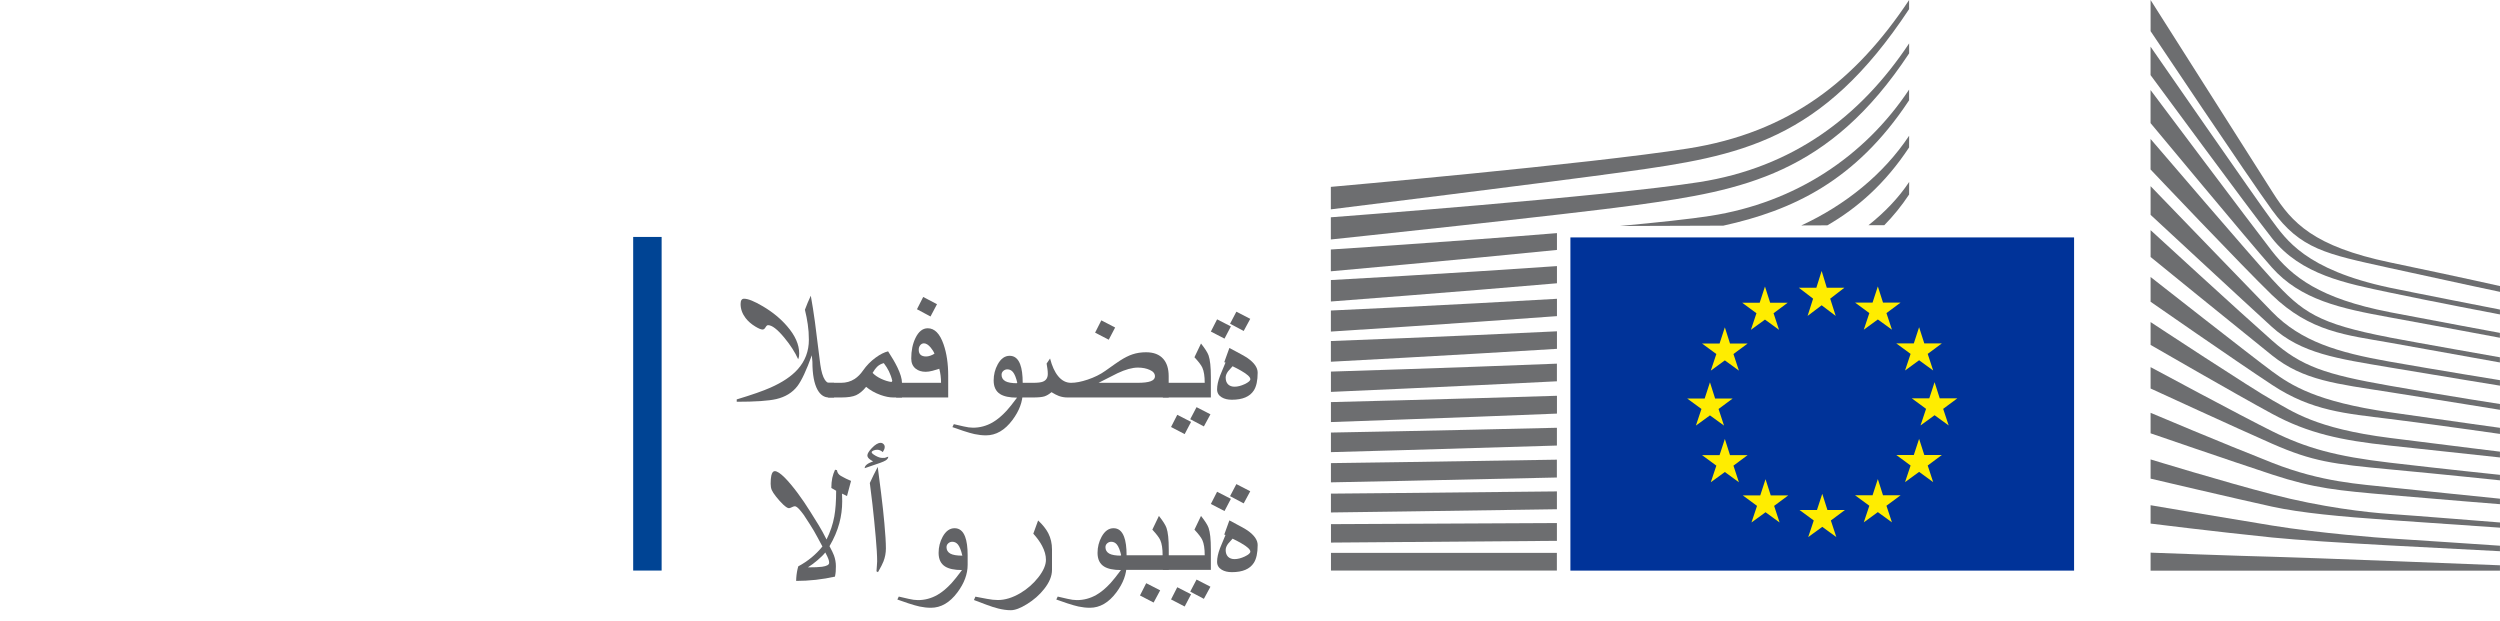 <svg
  width="290"
  height="72"
  viewBox="0 0 290 72"
  fill="none"
  xmlns="http://www.w3.org/2000/svg"
>
<path
    fill-rule="evenodd"
    clip-rule="evenodd"
    d="M73.449 66.185H76.749V27.485H73.449V66.185Z"
    fill="#004494"
  />
<path
    d="M92.706 40.999C92.706 41.13 92.699 41.24 92.686 41.331C92.673 41.422 92.641 41.536 92.588 41.673C92.224 40.859 91.683 40.019 90.967 39.154C90.173 38.197 89.548 37.718 89.092 37.718C88.995 37.718 88.897 37.803 88.799 37.972C88.702 38.141 88.588 38.226 88.458 38.226C88.282 38.226 88.005 38.112 87.627 37.884C87.152 37.598 86.771 37.266 86.485 36.888C86.101 36.38 85.909 35.84 85.909 35.267C85.909 34.857 86.042 34.652 86.309 34.652C86.778 34.652 87.51 34.948 88.506 35.54C89.62 36.198 90.554 36.966 91.309 37.845C92.24 38.919 92.706 39.971 92.706 40.999ZM96.749 46.107H96.153C95.606 46.107 95.167 45.81 94.835 45.218C94.437 44.502 94.239 43.418 94.239 41.966C94.239 41.862 94.226 41.722 94.2 41.546C94.18 41.37 94.171 41.26 94.171 41.214C93.546 42.952 92.989 44.144 92.501 44.788C91.921 45.544 91.104 46.045 90.049 46.292C89.151 46.501 87.621 46.605 85.46 46.605V46.331C87.211 45.804 88.516 45.348 89.376 44.964C90.762 44.352 91.814 43.646 92.53 42.845C93.396 41.881 93.829 40.739 93.829 39.417C93.829 38.779 93.786 38.184 93.702 37.63C93.624 37.077 93.513 36.51 93.37 35.931L93.692 35.111C93.822 34.792 93.943 34.521 94.053 34.3C94.223 35.237 94.382 36.25 94.532 37.337C94.636 38.086 94.737 38.89 94.835 39.749C94.958 40.804 95.066 41.654 95.157 42.298C95.274 43.118 95.45 43.704 95.684 44.056C95.84 44.29 95.997 44.407 96.153 44.407H96.749V46.107Z"
    fill="#626366"
  />
<path
    d="M104.629 46.107H103.614C103.178 46.107 102.686 46.009 102.139 45.814C101.508 45.586 100.951 45.273 100.469 44.876C100.092 45.339 99.704 45.661 99.307 45.843C98.917 46.019 98.344 46.107 97.588 46.107H96.065V44.407H97.559C98.152 44.407 98.679 44.258 99.141 43.958C99.499 43.724 99.825 43.395 100.118 42.972C100.515 42.399 101.003 41.901 101.583 41.478C102.103 41.1 102.582 40.859 103.018 40.755C103.467 41.439 103.825 42.054 104.092 42.601C104.45 43.343 104.629 43.945 104.629 44.407V46.107ZM103.506 44.183C103.422 43.805 103.292 43.434 103.116 43.07C102.966 42.764 102.768 42.448 102.52 42.122C102.208 42.2 101.944 42.347 101.729 42.562C101.586 42.699 101.417 42.93 101.221 43.255C101.456 43.509 101.784 43.737 102.208 43.939C102.637 44.141 103.041 44.264 103.419 44.31L103.506 44.183Z"
    fill="#626366"
  />
<path
    d="M108.692 35.286L107.94 36.712L106.368 35.872L107.09 34.447L108.692 35.286ZM109.991 46.107H103.956V44.407H109.161C109.161 43.828 109.092 43.284 108.956 42.777C108.617 42.887 108.357 42.965 108.174 43.011C107.875 43.089 107.611 43.128 107.383 43.128C106.908 43.128 106.521 43.008 106.221 42.767C105.876 42.493 105.704 42.099 105.704 41.585C105.704 40.68 105.866 39.889 106.192 39.212C106.557 38.457 107.032 38.079 107.618 38.079C108.412 38.079 109.024 38.701 109.454 39.945C109.812 40.973 109.991 42.181 109.991 43.568V46.107ZM108.399 41.029C108.308 40.794 108.161 40.557 107.96 40.316C107.686 39.99 107.426 39.827 107.178 39.827C107.003 39.827 106.856 39.902 106.739 40.052C106.628 40.195 106.573 40.368 106.573 40.57C106.573 41.09 106.859 41.351 107.432 41.351C107.582 41.351 107.741 41.322 107.911 41.263C108.08 41.204 108.243 41.126 108.399 41.029Z"
    fill="#626366"
  />
<path
    d="M118.633 45.521C118.633 46.595 118.236 47.663 117.442 48.724C116.557 49.909 115.534 50.501 114.376 50.501C113.946 50.501 113.503 50.452 113.047 50.355C112.715 50.283 112.282 50.159 111.749 49.984C111.325 49.834 110.902 49.687 110.479 49.544L110.645 49.202C111.01 49.287 111.391 49.375 111.788 49.466C112.191 49.564 112.553 49.612 112.872 49.612C113.666 49.612 114.418 49.411 115.128 49.007C115.681 48.688 116.234 48.226 116.788 47.62C117.068 47.314 117.465 46.816 117.979 46.126C117.1 46.126 116.443 45.986 116.006 45.706C115.512 45.387 115.264 44.863 115.264 44.134C115.264 43.464 115.421 42.842 115.733 42.269C116.098 41.605 116.56 41.273 117.12 41.273C117.686 41.273 118.093 41.602 118.34 42.259C118.536 42.773 118.633 43.489 118.633 44.407V45.521ZM118.018 44.456C117.875 43.831 117.702 43.398 117.501 43.157C117.325 42.949 117.11 42.845 116.856 42.845C116.674 42.845 116.514 42.907 116.378 43.031C116.247 43.148 116.182 43.297 116.182 43.48C116.182 43.799 116.325 44.043 116.612 44.212C116.898 44.375 117.367 44.456 118.018 44.456Z"
    fill="#626366"
  />
<path
    d="M129.356 37.992L128.614 39.407L127.032 38.587L127.754 37.161L129.356 37.992ZM135.567 46.107H123.829C123.477 46.107 123.142 46.048 122.823 45.931C122.582 45.84 122.299 45.693 121.973 45.492C121.7 45.726 121.426 45.889 121.153 45.98C120.879 46.064 120.443 46.107 119.844 46.107H117.96V44.407H119.844C120.372 44.407 120.749 44.362 120.977 44.271C121.355 44.121 121.544 43.822 121.544 43.372C121.544 43.184 121.531 42.995 121.504 42.806C121.485 42.611 121.452 42.399 121.407 42.171L121.807 41.585C122.035 42.471 122.348 43.154 122.745 43.636C123.168 44.15 123.666 44.407 124.239 44.407C124.786 44.407 125.427 44.284 126.163 44.036C126.957 43.77 127.641 43.431 128.213 43.021C129.144 42.357 129.714 41.96 129.922 41.829C130.45 41.491 130.928 41.25 131.358 41.107C131.84 40.944 132.367 40.862 132.94 40.862C133.825 40.862 134.493 41.12 134.942 41.634C135.359 42.109 135.567 42.777 135.567 43.636V46.107ZM133.975 43.656C133.975 43.337 133.777 43.089 133.379 42.913C132.982 42.731 132.52 42.64 131.993 42.64C131.342 42.64 130.554 42.858 129.629 43.294C128.894 43.665 128.161 44.036 127.432 44.407H131.934C132.644 44.407 133.161 44.346 133.487 44.222C133.812 44.098 133.975 43.909 133.975 43.656Z"
    fill="#626366"
  />
<path
    d="M140.46 46.107H134.893V44.407H139.747C139.747 43.639 139.656 43.053 139.473 42.65C139.35 42.37 139.044 41.966 138.555 41.439L139.317 39.847C139.786 40.439 140.079 40.902 140.196 41.234C140.372 41.735 140.46 42.565 140.46 43.724V46.107ZM140.411 48.06L139.649 49.466L138.067 48.626L138.799 47.23L140.411 48.06ZM138.165 48.939L137.422 50.355L135.84 49.534L136.563 48.118L138.165 48.939Z"
    fill="#626366"
  />
<path
    d="M145.03 36.986L144.268 38.392L142.686 37.552L143.419 36.156L145.03 36.986ZM142.784 37.864L142.042 39.281L140.46 38.46L141.182 37.044L142.784 37.864ZM145.889 43.226C145.889 44.144 145.74 44.834 145.44 45.296C144.978 46.012 144.131 46.37 142.901 46.37C142.426 46.37 142.032 46.276 141.719 46.087C141.361 45.872 141.182 45.566 141.182 45.169C141.182 44.714 141.296 44.186 141.524 43.587C141.732 43.079 141.944 42.568 142.159 42.054L142.012 42.015L142.608 40.364C143.786 40.983 144.49 41.374 144.717 41.536C145.499 42.083 145.889 42.646 145.889 43.226ZM145.04 43.987C145.04 43.74 144.682 43.411 143.965 43.001C143.659 42.825 143.331 42.653 142.979 42.484C142.686 42.803 142.51 43.001 142.452 43.079C142.269 43.333 142.178 43.574 142.178 43.802C142.178 44.134 142.269 44.395 142.452 44.583C142.641 44.766 142.891 44.857 143.204 44.857C143.568 44.857 143.965 44.756 144.395 44.554C144.825 44.346 145.04 44.157 145.04 43.987Z"
    fill="#626366"
  />
<path
    d="M98.721 55.784L98.252 57.542L97.676 57.259L97.696 58.148C97.696 59.02 97.585 59.867 97.364 60.687C97.123 61.585 96.742 62.474 96.221 63.353C96.469 63.809 96.641 64.167 96.739 64.427C96.889 64.837 96.963 65.254 96.963 65.677C96.963 65.918 96.957 66.123 96.944 66.292C96.931 66.462 96.902 66.66 96.856 66.888C96.166 67.044 95.427 67.168 94.639 67.259C93.858 67.344 93.096 67.386 92.354 67.386C92.361 67.262 92.364 67.158 92.364 67.073C92.396 66.579 92.475 66.12 92.598 65.697C93.705 65.104 94.639 64.336 95.401 63.392C94.945 62.532 94.613 61.924 94.405 61.566C94.177 61.175 93.79 60.566 93.243 59.739C93.041 59.46 92.862 59.235 92.706 59.066C92.491 58.838 92.322 58.724 92.198 58.724C92.113 58.724 91.973 58.773 91.778 58.87C91.674 58.922 91.586 58.949 91.514 58.949C91.371 58.949 91.146 58.805 90.84 58.519C90.573 58.265 90.293 57.952 90.001 57.581C89.766 57.282 89.607 57.034 89.522 56.839C89.437 56.637 89.395 56.396 89.395 56.117C89.395 55.713 89.421 55.397 89.473 55.169C89.551 54.824 89.685 54.652 89.874 54.652C90.141 54.652 90.528 54.906 91.036 55.413C91.485 55.869 91.986 56.468 92.54 57.21C93.028 57.868 93.51 58.577 93.985 59.339L94.981 60.941C95.274 61.422 95.573 61.969 95.879 62.581C96.316 61.702 96.615 60.814 96.778 59.915C96.921 59.134 96.993 58.138 96.993 56.927L96.436 56.605C96.436 56.175 96.472 55.788 96.543 55.443C96.622 55.091 96.729 54.772 96.866 54.486L97.09 54.544C97.117 54.824 97.273 55.049 97.559 55.218C97.715 55.309 97.914 55.413 98.155 55.531C98.402 55.648 98.591 55.732 98.721 55.784ZM96.182 65.286C96.182 65.143 96.153 64.997 96.094 64.847C96.042 64.691 95.922 64.437 95.733 64.085C95.538 64.339 95.245 64.632 94.854 64.964C94.47 65.296 94.089 65.579 93.712 65.814C94.48 65.814 95.027 65.791 95.352 65.745C95.906 65.667 96.182 65.514 96.182 65.286Z"
    fill="#626366"
  />
<path
    d="M103.038 52.972C103.038 53.135 102.937 53.281 102.735 53.411C102.598 53.496 102.393 53.587 102.12 53.685L100.303 54.31C100.303 54.01 100.629 53.747 101.28 53.519C101.078 53.415 100.925 53.314 100.821 53.216C100.684 53.092 100.616 52.962 100.616 52.825C100.616 52.624 100.788 52.34 101.133 51.976C101.518 51.572 101.856 51.37 102.149 51.37C102.279 51.37 102.39 51.416 102.481 51.507C102.579 51.592 102.628 51.706 102.628 51.849C102.628 51.94 102.608 52.034 102.569 52.132C102.53 52.223 102.475 52.327 102.403 52.445C102.201 52.262 101.983 52.171 101.749 52.171C101.605 52.171 101.462 52.2 101.319 52.259C101.182 52.318 101.114 52.386 101.114 52.464C101.114 52.562 101.264 52.695 101.563 52.864C101.869 53.034 102.129 53.118 102.344 53.118C102.488 53.118 102.588 53.115 102.647 53.109C102.712 53.096 102.842 53.05 103.038 52.972ZM102.764 63.617C102.764 64.137 102.67 64.642 102.481 65.13C102.383 65.391 102.172 65.804 101.846 66.37L101.671 66.273C101.69 66.084 101.706 65.866 101.719 65.618C101.739 65.371 101.749 65.205 101.749 65.12C101.749 64.443 101.693 63.499 101.583 62.288C101.478 61.071 101.351 59.801 101.202 58.48C101.111 57.679 101.01 56.862 100.899 56.029C101.029 55.742 101.176 55.433 101.338 55.101C101.508 54.769 101.667 54.456 101.817 54.163C101.921 54.906 102.051 55.921 102.208 57.21C102.37 58.499 102.497 59.661 102.588 60.697C102.706 61.986 102.764 62.959 102.764 63.617Z"
    fill="#626366"
  />
<path
    d="M112.247 65.521C112.247 66.595 111.85 67.663 111.055 68.724C110.17 69.909 109.148 70.501 107.989 70.501C107.559 70.501 107.116 70.452 106.661 70.355C106.329 70.283 105.896 70.159 105.362 69.984C104.939 69.834 104.516 69.687 104.092 69.544L104.258 69.202C104.623 69.287 105.004 69.375 105.401 69.466C105.805 69.564 106.166 69.612 106.485 69.612C107.279 69.612 108.031 69.411 108.741 69.007C109.294 68.688 109.848 68.226 110.401 67.62C110.681 67.314 111.078 66.816 111.592 66.126C110.713 66.126 110.056 65.986 109.62 65.706C109.125 65.387 108.878 64.863 108.878 64.134C108.878 63.464 109.034 62.842 109.346 62.269C109.711 61.605 110.173 61.273 110.733 61.273C111.299 61.273 111.706 61.602 111.954 62.259C112.149 62.773 112.247 63.489 112.247 64.407V65.521ZM111.631 64.456C111.488 63.831 111.316 63.398 111.114 63.157C110.938 62.949 110.723 62.845 110.469 62.845C110.287 62.845 110.128 62.907 109.991 63.031C109.861 63.148 109.796 63.297 109.796 63.48C109.796 63.799 109.939 64.043 110.225 64.212C110.512 64.375 110.98 64.456 111.631 64.456Z"
    fill="#626366"
  />
<path
    d="M122.032 66.107C122.032 66.823 121.726 67.565 121.114 68.333C120.58 69.01 119.916 69.593 119.122 70.081C118.366 70.55 117.745 70.784 117.256 70.784C116.807 70.784 116.322 70.719 115.801 70.589C115.404 70.492 114.929 70.338 114.376 70.13C113.907 69.954 113.441 69.779 112.979 69.603L113.145 69.212C113.575 69.297 114.021 69.381 114.483 69.466C114.952 69.557 115.375 69.603 115.753 69.603C116.586 69.603 117.455 69.336 118.36 68.802C119.18 68.314 119.88 67.698 120.46 66.956C121.039 66.208 121.329 65.534 121.329 64.935C121.329 64.421 121.179 63.88 120.879 63.314C120.639 62.858 120.3 62.389 119.864 61.907L120.421 60.374C120.954 60.869 121.348 61.364 121.602 61.859C121.889 62.419 122.032 63.044 122.032 63.734V66.107Z"
    fill="#626366"
  />
<path
    d="M130.684 65.521C130.684 66.595 130.287 67.663 129.493 68.724C128.607 69.909 127.585 70.501 126.426 70.501C125.997 70.501 125.554 70.452 125.098 70.355C124.766 70.283 124.333 70.159 123.799 69.984C123.376 69.834 122.953 69.687 122.53 69.544L122.696 69.202C123.06 69.287 123.441 69.375 123.838 69.466C124.242 69.564 124.603 69.612 124.922 69.612C125.717 69.612 126.469 69.411 127.178 69.007C127.732 68.688 128.285 68.226 128.838 67.62C129.118 67.314 129.516 66.816 130.03 66.126C129.151 66.126 128.493 65.986 128.057 65.706C127.562 65.387 127.315 64.863 127.315 64.134C127.315 63.464 127.471 62.842 127.784 62.269C128.148 61.605 128.611 61.273 129.171 61.273C129.737 61.273 130.144 61.602 130.391 62.259C130.587 62.773 130.684 63.489 130.684 64.407V65.521ZM130.069 64.456C129.926 63.831 129.753 63.398 129.551 63.157C129.376 62.949 129.161 62.845 128.907 62.845C128.725 62.845 128.565 62.907 128.428 63.031C128.298 63.148 128.233 63.297 128.233 63.48C128.233 63.799 128.376 64.043 128.663 64.212C128.949 64.375 129.418 64.456 130.069 64.456Z"
    fill="#626366"
  />
<path
    d="M135.577 66.107H130.01V64.407H134.864C134.864 63.639 134.773 63.053 134.59 62.65C134.467 62.37 134.161 61.966 133.672 61.439L134.434 59.847C134.903 60.439 135.196 60.902 135.313 61.234C135.489 61.735 135.577 62.565 135.577 63.724V66.107ZM134.581 68.48L133.819 69.896L132.237 69.075L132.96 67.65L134.581 68.48Z"
    fill="#626366"
  />
<path
    d="M140.46 66.107H134.893V64.407H139.747C139.747 63.639 139.656 63.053 139.473 62.65C139.35 62.37 139.044 61.966 138.555 61.439L139.317 59.847C139.786 60.439 140.079 60.902 140.196 61.234C140.372 61.735 140.46 62.565 140.46 63.724V66.107ZM140.411 68.06L139.649 69.466L138.067 68.626L138.799 67.23L140.411 68.06ZM138.165 68.939L137.422 70.355L135.84 69.534L136.563 68.118L138.165 68.939Z"
    fill="#626366"
  />
<path
    d="M145.03 56.986L144.268 58.392L142.686 57.552L143.419 56.156L145.03 56.986ZM142.784 57.864L142.042 59.281L140.46 58.46L141.182 57.044L142.784 57.864ZM145.889 63.226C145.889 64.144 145.74 64.834 145.44 65.296C144.978 66.012 144.131 66.37 142.901 66.37C142.426 66.37 142.032 66.276 141.719 66.087C141.361 65.872 141.182 65.566 141.182 65.169C141.182 64.713 141.296 64.186 141.524 63.587C141.732 63.079 141.944 62.568 142.159 62.054L142.012 62.015L142.608 60.364C143.786 60.983 144.49 61.374 144.717 61.536C145.499 62.083 145.889 62.646 145.889 63.226ZM145.04 63.987C145.04 63.74 144.682 63.411 143.965 63.001C143.659 62.825 143.331 62.653 142.979 62.484C142.686 62.803 142.51 63.001 142.452 63.079C142.269 63.333 142.178 63.574 142.178 63.802C142.178 64.134 142.269 64.394 142.452 64.583C142.641 64.766 142.891 64.857 143.204 64.857C143.568 64.857 143.965 64.756 144.395 64.554C144.825 64.346 145.04 64.157 145.04 63.987Z"
    fill="#626366"
  />
<path
    d="M240.593 27.541H240.537H182.167V66.191H240.537H240.593V27.541Z"
    fill="#003399"
  />
<path
    d="M211.909 33.381H213.944L212.303 34.645L212.942 36.647L211.311 35.413L209.68 36.647L210.319 34.645L208.668 33.381H210.697L211.311 31.429L211.909 33.381Z"
    fill="#FFED00"
  />
<path
    d="M211.981 59.157H214.016L212.38 60.376L213.014 62.302L211.383 61.114L209.752 62.302L210.396 60.376L208.739 59.157H210.769L211.383 57.282L211.981 59.157Z"
    fill="#FFED00"
  />
<path
    d="M218.428 57.453H220.468L218.827 58.667L219.466 60.593L217.83 59.405L216.199 60.593L216.843 58.667L215.187 57.453H217.217L217.83 55.572L218.428 57.453Z"
    fill="#FFED00"
  />
<path
    d="M218.428 35.1H220.468L218.827 36.319L219.466 38.245L217.83 37.057L216.199 38.245L216.843 36.319L215.187 35.1H217.217L217.83 33.224L218.428 35.1Z"
    fill="#FFED00"
  />
<path
    d="M223.219 39.838H225.249L223.613 41.051L224.247 42.978L222.616 41.789L220.985 42.978L221.629 41.051L219.972 39.838H222.002L222.616 37.957L223.219 39.838Z"
    fill="#FFED00"
  />
<path
    d="M223.219 52.781H225.249L223.613 54L224.247 55.926L222.616 54.738L220.985 55.926L221.629 54L219.972 52.781H222.002L222.616 50.906L223.219 52.781Z"
    fill="#FFED00"
  />
<path
    d="M225.009 46.208H227.049L225.408 47.427L226.047 49.353L224.411 48.165L222.779 49.353L223.424 47.427L221.767 46.208H223.797L224.411 44.333L225.009 46.208Z"
    fill="#FFED00"
  />
<path
    d="M205.339 35.12H207.369L205.733 36.334L206.367 38.26L204.736 37.072L203.105 38.26L203.749 36.334L202.097 35.12H204.122L204.736 33.239L205.339 35.12Z"
    fill="#FFED00"
  />
<path
    d="M200.681 39.853H202.721L201.08 41.066L201.714 42.993L200.083 41.804L198.452 42.993L199.096 41.066L197.439 39.853H199.469L200.083 37.972L200.681 39.853Z"
    fill="#FFED00"
  />
<path
    d="M198.953 46.229H200.988L199.352 47.442L199.986 49.368L198.355 48.185L196.724 49.368L197.368 47.442L195.716 46.229H197.741L198.355 44.348L198.953 46.229Z"
    fill="#FFED00"
  />
<path
    d="M200.681 52.797H202.721L201.08 54.015L201.714 55.942L200.083 54.754L198.452 55.942L199.096 54.015L197.439 52.797H199.469L200.083 50.921L200.681 52.797Z"
    fill="#FFED00"
  />
<path
    d="M205.406 57.468H207.435L205.799 58.682L206.433 60.608L204.802 59.42L203.171 60.608L203.815 58.682L202.164 57.468H204.189L204.802 55.588L205.406 57.468Z"
    fill="#FFED00"
  />
<path
    d="M249.469 0.005C249.469 0.005 261.469 18.91 263.668 22.374C265.862 25.837 268.372 28.583 277.253 30.443C286.135 32.304 290 33.184 290 33.184V33.856C290 33.856 284.355 32.668 277.095 31.065C269.834 29.462 266.864 28.921 263.556 24.366C260.8 20.574 249.469 3.615 249.469 3.615V0V0.005Z"
    fill="#6D6E70"
  />
<path
    d="M249.469 21.595C249.469 21.595 260.396 32.916 263.556 36.167C266.91 39.615 271.2 40.889 277.151 41.941C282.832 42.942 289.995 44.1 289.995 44.1V44.737C289.995 44.737 283.266 43.645 277.151 42.614C271.153 41.597 266.956 41.031 263.52 37.901C260.442 35.1 249.469 24.922 249.469 24.922V21.59V21.595Z"
    fill="#6D6E70"
  />
<path
    d="M249.469 26.697C249.469 26.697 259.859 36.238 263.556 39.499C266.956 42.497 269.712 43.433 277.187 44.742C284.662 46.052 289.995 46.866 289.995 46.866V47.538C289.995 47.538 283.23 46.441 277.151 45.48C271.072 44.525 267.196 44.146 263.556 41.228C259.358 37.861 249.469 29.811 249.469 29.811V26.692V26.697Z"
    fill="#6D6E70"
  />
<path
    d="M249.469 32.132C249.469 32.132 261.337 41.446 263.556 43.074C265.775 44.702 268.709 46.603 277.223 47.821C285.664 49.03 289.995 49.627 289.995 49.627V50.334C289.995 50.334 282.341 49.237 277.223 48.6C272.105 47.963 268.183 47.69 263.591 44.666C259.123 41.724 249.469 35.004 249.469 35.004V32.132Z"
    fill="#6D6E70"
  />
<path
    d="M249.469 37.36C249.469 37.36 261.372 45.197 263.627 46.441C265.882 47.68 268.531 49.702 277.223 50.799C285.915 51.897 289.995 52.392 289.995 52.392V53.065C289.995 53.065 282.806 52.286 277.187 51.684C271.573 51.083 267.743 50.269 263.556 47.998C259.368 45.733 249.469 40.01 249.469 40.01V37.36Z"
    fill="#6D6E70"
  />
<path
    d="M249.469 42.588C249.469 42.588 259.992 48.251 263.556 50.016C267.528 51.988 270.964 52.933 277.187 53.666C283.297 54.384 289.995 55.082 289.995 55.082V55.719C289.995 55.719 283.803 55.062 277.187 54.445C270.627 53.828 268.29 53.545 263.556 51.467C259.322 49.606 249.469 45.066 249.469 45.066V42.583V42.588Z"
    fill="#6D6E70"
  />
<path
    d="M249.469 47.887C249.469 47.887 257.783 51.406 263.627 53.702C269.374 55.957 273.766 56.149 277.258 56.538C278.797 56.71 289.995 57.848 289.995 57.848V58.485C289.995 58.485 283.307 57.954 277.223 57.423C271.138 56.892 268.515 56.665 263.591 55.052C258.606 53.414 249.469 50.264 249.469 50.264V47.892V47.887Z"
    fill="#6D6E70"
  />
<path
    d="M249.469 53.292C249.469 53.292 257.865 55.866 263.591 57.352C269.318 58.839 274.574 59.446 277.223 59.617C279.871 59.794 290 60.608 290 60.608V61.21C290 61.21 284.238 60.821 277.187 60.325C271.486 59.926 266.91 59.501 263.556 58.768C259.844 57.959 249.469 55.522 249.469 55.522V53.292Z"
    fill="#6D6E70"
  />
<path
    d="M249.469 58.606C249.469 58.606 256.336 59.779 263.591 60.967C269.032 61.857 276.399 62.419 277.187 62.454C277.974 62.489 289.995 63.303 289.995 63.303V63.941C289.995 63.941 282.3 63.546 277.187 63.268C271.859 62.975 266.562 62.656 263.556 62.348C256.817 61.655 249.469 60.735 249.469 60.735V58.606Z"
    fill="#6D6E70"
  />
<path
    d="M249.469 64.107C249.469 64.107 260.299 64.512 263.591 64.583C266.884 64.653 289.995 65.574 289.995 65.574V66.196H249.469V64.107Z"
    fill="#6D6E70"
  />
<path
    d="M277.182 33.366C267.38 31.277 265.161 27.733 263.515 25.539C261.868 23.339 249.464 5.415 249.464 5.415V8.712C249.955 9.344 260.57 23.835 263.55 27.627C266.91 31.899 272.171 32.87 277.182 33.932C282.187 34.994 289.995 36.475 289.995 36.475V35.909C289.995 35.909 279.718 33.902 277.182 33.366Z"
    fill="#6D6E70"
  />
<path
    d="M277.182 36.202C269.134 34.645 265.877 32.127 263.515 29.083C261.152 26.034 249.464 10.446 249.464 10.446V14.279C249.955 14.85 260.646 27.753 263.515 30.999C266.859 34.786 271.527 35.783 277.182 36.809C282.837 37.835 289.99 39.18 289.99 39.18V38.614C289.99 38.614 281.824 37.102 277.182 36.207V36.202Z"
    fill="#6D6E70"
  />
<path
    d="M277.182 39.14C268.812 37.532 267.094 36.212 263.55 32.375C261.321 29.963 249.945 16.68 249.464 16.119V19.659C249.464 19.659 260.094 30.873 263.515 34.185C267.999 38.533 272.207 38.862 277.182 39.747C282.157 40.632 289.99 42.047 289.99 42.047V41.446C289.99 41.446 280.531 39.787 277.182 39.145V39.14Z"
    fill="#6D6E70"
  />
<path
    d="M154.383 27.779C154.383 27.779 182.095 24.856 189.857 23.779C202.128 22.081 212.17 20.27 221.46 6.189C221.46 6.189 221.471 5.39 221.46 5.031C215.77 13.591 207.921 19.431 197.112 21.125C186.554 22.783 154.378 25.205 154.378 25.205V27.779H154.383Z"
    fill="#6D6E70"
  />
<path
    d="M154.378 24.285C154.378 24.285 180.06 21.105 188.522 19.931C201.908 18.081 211.321 16.418 221.455 1.057C221.455 1.057 221.46 0.394 221.455 0.005C215.248 9.344 207.584 15.376 195.793 17.227C184.274 19.037 154.378 21.676 154.378 21.676V24.29V24.285Z"
    fill="#6D6E70"
  />
<path d="M180.597 64.133H154.393V66.185H180.597V64.133Z" fill="#6D6E70" />
<path
    d="M221.455 22.571C221.455 22.571 221.471 21.362 221.465 21.105C220.233 22.96 218.612 24.644 216.741 26.125H218.577C219.609 25.074 220.576 23.895 221.45 22.571H221.455Z"
    fill="#6D6E70"
  />
<path
    d="M221.455 17.11C221.455 17.11 221.465 16.038 221.46 15.745C218.49 20.215 214.067 23.784 208.954 26.151L211.971 26.14C215.458 24.133 218.699 21.281 221.45 17.11H221.455Z"
    fill="#6D6E70"
  />
<path
    d="M221.455 11.649C221.455 11.649 221.465 10.714 221.455 10.39C216.286 18.172 208.248 23.496 198.421 25.038C196.095 25.402 192.306 25.807 187.904 26.216L199.904 26.176C207.824 24.431 215.238 21.059 221.445 11.649H221.455Z"
    fill="#6D6E70"
  />
<path
    d="M180.602 60.674C167.232 60.745 154.393 60.801 154.393 60.801V62.94C154.393 62.94 167.84 62.843 180.602 62.737V60.674Z"
    fill="#6D6E70"
  />
<path
    d="M180.602 57.003C167.324 57.15 154.388 57.261 154.388 57.261V59.446C154.388 59.446 167.973 59.269 180.602 59.071V57.003Z"
    fill="#6D6E70"
  />
<path
    d="M180.597 53.322C167.416 53.55 154.388 53.722 154.388 53.722V55.952C154.388 55.952 168.116 55.684 180.597 55.391V53.322Z"
    fill="#6D6E70"
  />
<path
    d="M180.602 49.621C167.518 49.94 154.388 50.177 154.388 50.177V52.448C154.388 52.448 168.275 52.074 180.602 51.684V49.616V49.621Z"
    fill="#6D6E70"
  />
<path
    d="M180.607 45.91C167.62 46.32 154.388 46.643 154.388 46.643V48.959C154.388 48.959 168.444 48.474 180.607 47.978V45.915V45.91Z"
    fill="#6D6E70"
  />
<path
    d="M180.602 42.184C167.718 42.7 154.388 43.104 154.388 43.104V45.46C154.388 45.46 168.618 44.843 180.602 44.231V42.179V42.184Z"
    fill="#6D6E70"
  />
<path
    d="M180.607 38.432C167.82 39.059 154.383 39.56 154.383 39.56V41.961C154.383 41.961 168.802 41.198 180.607 40.465V38.432Z"
    fill="#6D6E70"
  />
<path
    d="M180.607 34.66C167.917 35.408 154.383 36.02 154.383 36.02V38.462C154.383 38.462 168.996 37.532 180.607 36.672V34.66Z"
    fill="#6D6E70"
  />
<path
    d="M180.607 30.868C168.004 31.748 154.383 32.486 154.383 32.486V34.974C154.383 34.974 169.19 33.851 180.607 32.86V30.873V30.868Z"
    fill="#6D6E70"
  />
<path
    d="M180.607 27.041C168.081 28.067 154.378 28.942 154.378 28.942V31.47C154.378 31.47 169.384 30.125 180.607 28.992V27.041Z"
    fill="#6D6E70"
  />
</svg>
